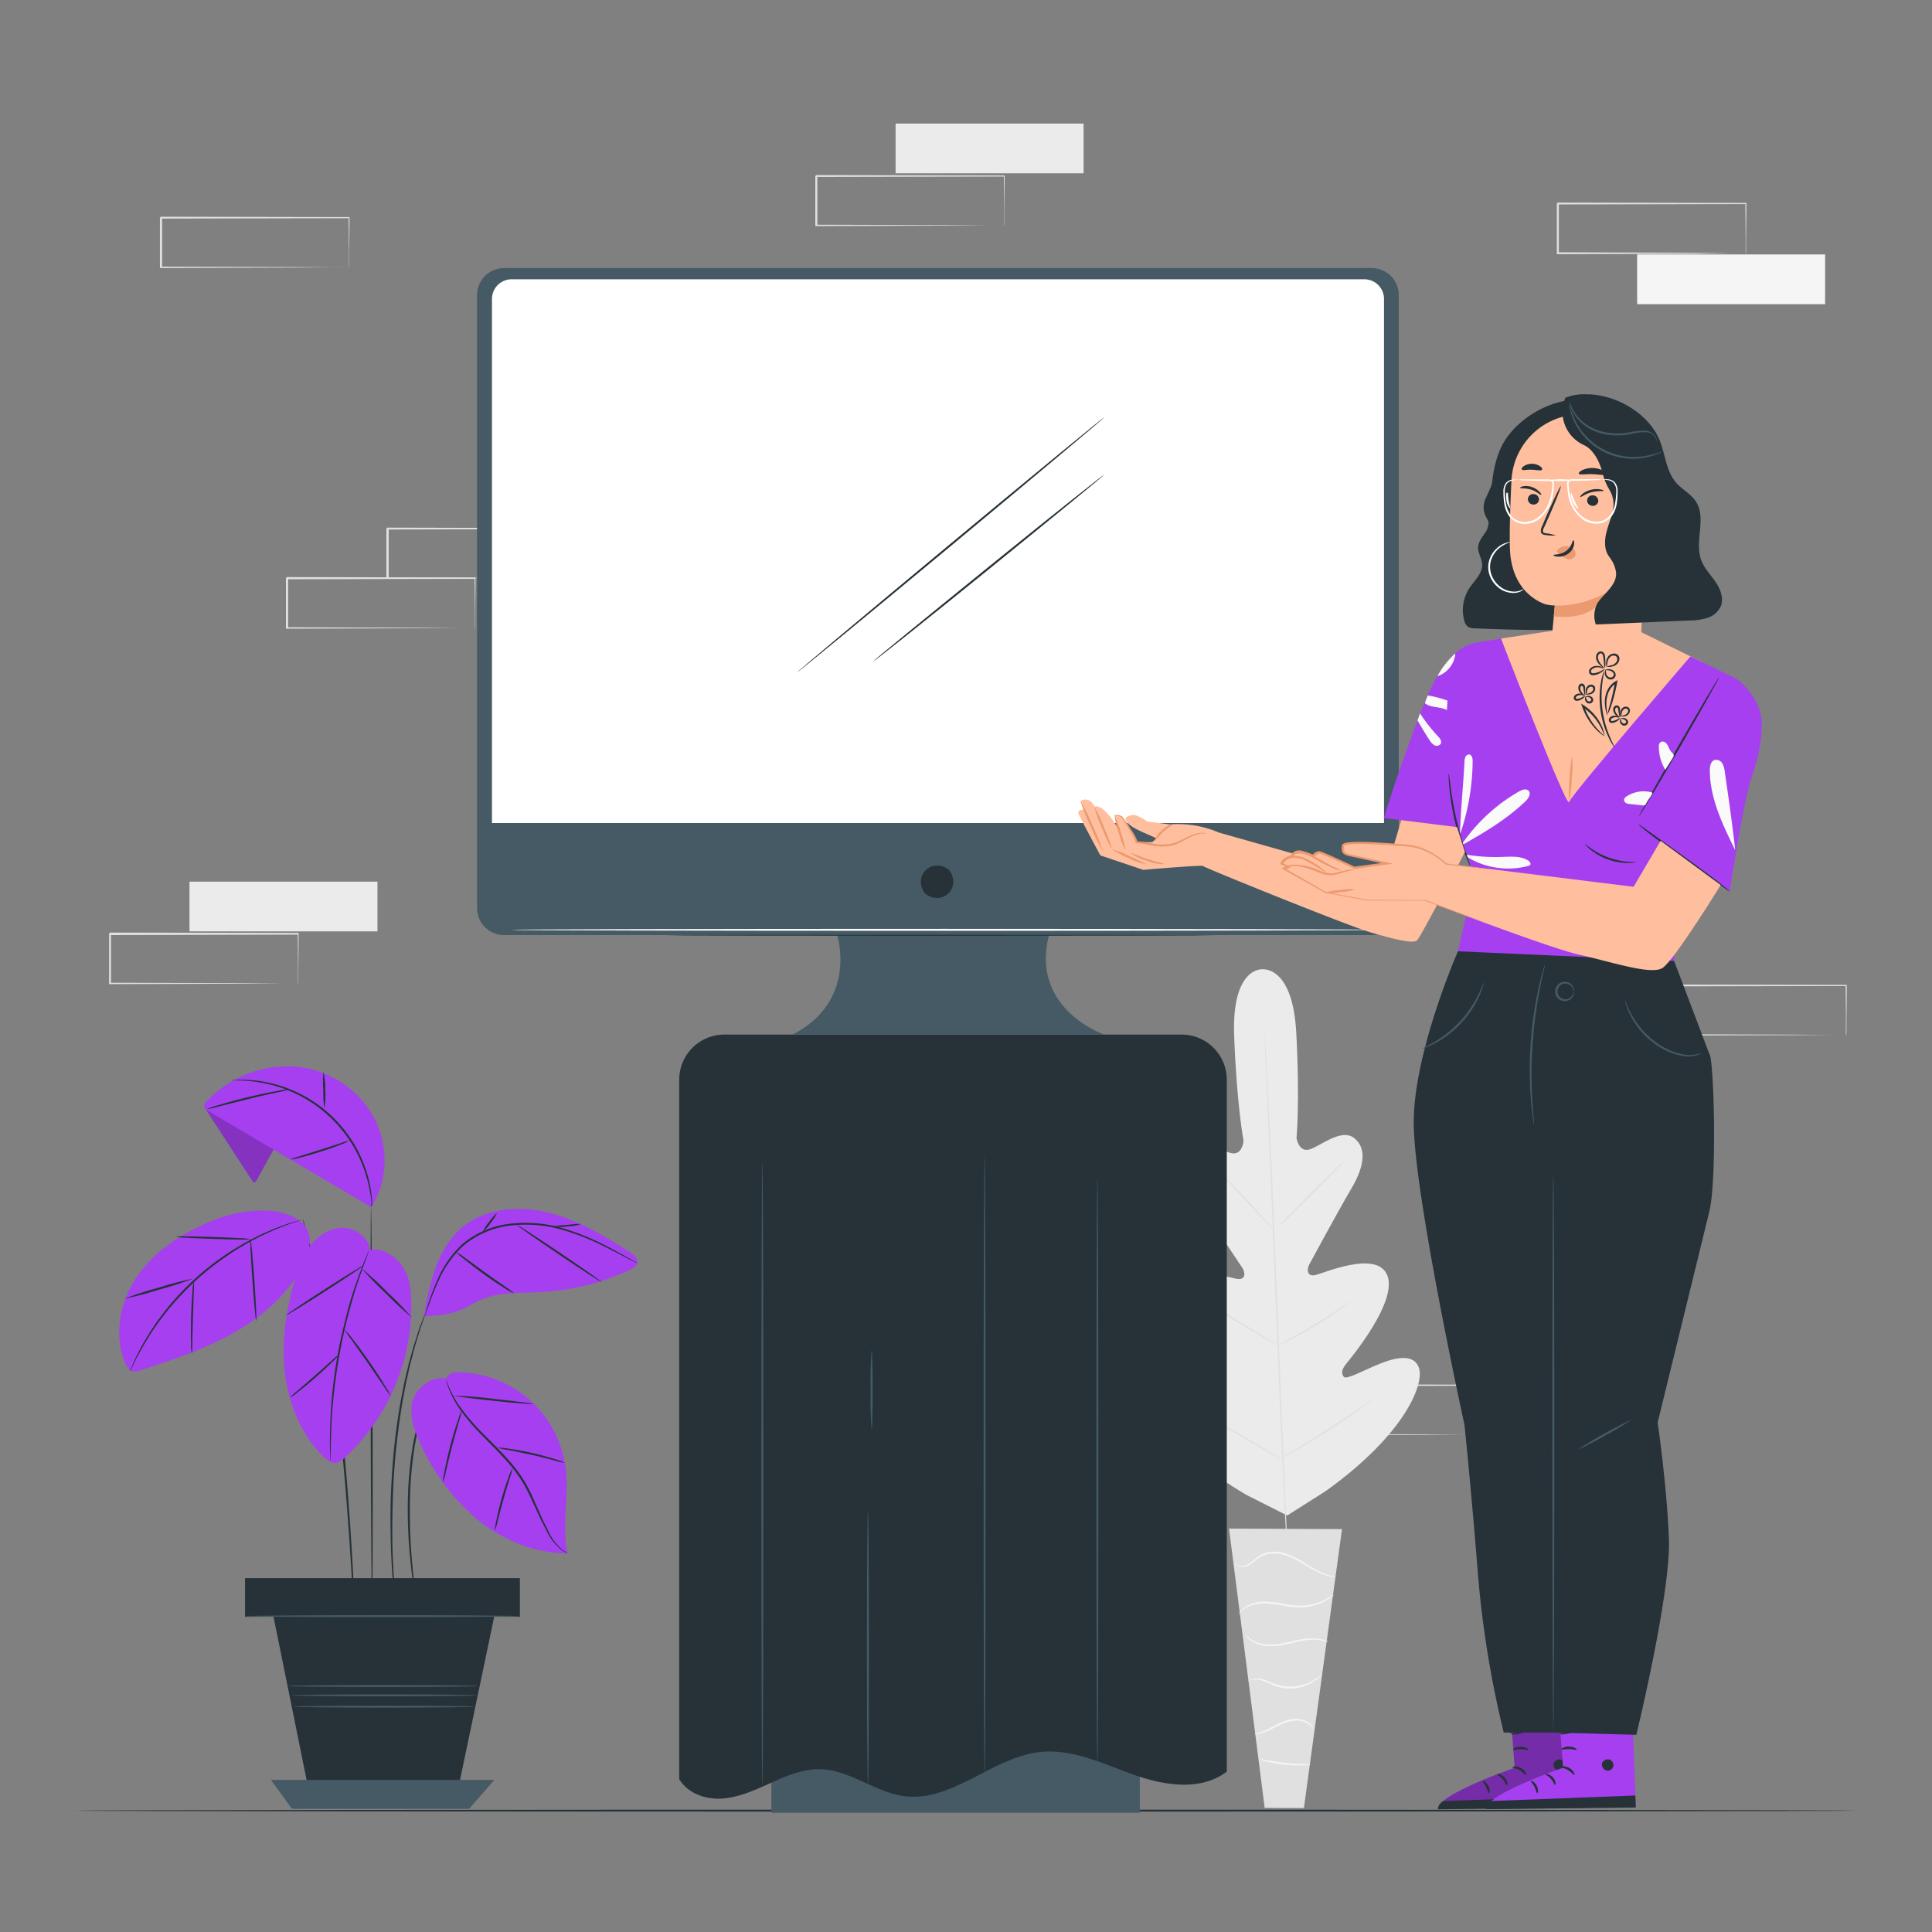 <svg xmlns="http://www.w3.org/2000/svg" viewBox="0 0 500 500"><rect x="0" y="0" width="500" height="500" fill="#808080" stroke="none"/><g id="freepik--background-complete--inject-68"><rect x="49.04" y="228.17" width="48.65" height="12.87" style="fill:#ebebeb"></rect><path d="M77.12,254.6s0-.09,0-.24l0-.66c0-.6,0-1.45,0-2.53,0-2.22,0-5.42-.08-9.44l.15.15L28.47,242l.25-.24h0V245c0,1.09,0,2.17,0,3.25v6.33l-.24-.25,34.67.11,10.23.07,2.77,0h.72l.26,0H76.9l-.7,0-2.71,0-10.18.07-34.84.11h-.24v-.24c0-2.07,0-4.19,0-6.33v-6.52h0l.25-.25,48.65.09h.15v.15c0,4.06-.06,7.29-.08,9.53,0,1.07,0,1.9,0,2.5,0,.26,0,.47,0,.63A.85.85,0,0,1,77.12,254.6Z" style="fill:#e0e0e0"></path><rect x="231.78" y="31.98" width="48.65" height="12.87" style="fill:#ebebeb"></rect><path d="M259.86,58.41a2.07,2.07,0,0,1,0-.23l0-.66c0-.61,0-1.45,0-2.53,0-2.23,0-5.42-.08-9.45l.15.15-48.65.1.25-.25h0v6.52q0,3.22,0,6.33l-.24-.24,34.67.11,10.23.07,2.77,0,.73,0h.25s-.07,0-.22,0h-.7l-2.71,0-10.18.06-34.84.12H211v-.25c0-2.07,0-4.18,0-6.33V45.56h0l.25-.25,48.65.1H260v.15c0,4.07-.06,7.29-.08,9.54,0,1.06,0,1.9,0,2.49,0,.26,0,.47,0,.64S259.87,58.42,259.86,58.41Z" style="fill:#e0e0e0"></path><rect x="423.69" y="65.85" width="48.65" height="12.87" style="fill:#f5f5f5"></rect><path d="M451.77,65.53a1,1,0,0,1,0-.23v-.66c0-.61,0-1.45,0-2.53,0-2.22-.05-5.42-.08-9.45l.15.15-48.65.1c.11-.11-.25.25.24-.25h0V65.53l-.24-.24,34.67.11,10.23.07,2.77,0,.72,0h.26a.94.94,0,0,1-.23,0l-.69,0-2.72,0L438,65.67l-34.84.11h-.25V52.67h0c.49-.49.14-.13.25-.24l48.65.09h.15v.15c0,4.07-.06,7.29-.08,9.54,0,1.07,0,1.9,0,2.5,0,.26,0,.46,0,.63A1.23,1.23,0,0,1,451.77,65.53Z" style="fill:#e0e0e0"></path><path d="M90.29,69.19a1,1,0,0,1,0-.23l0-.66c0-.61,0-1.45,0-2.53,0-2.22,0-5.42-.09-9.45l.16.15-48.65.1c.11-.11-.25.25.24-.25h0V69.19L41.63,69l34.67.11,10.24.07,2.77,0,.72,0h.26a1,1,0,0,1-.23,0l-.69,0-2.72,0-10.18.07-34.84.11h-.24V62.86c0-1.07,0-2.15,0-3.24V56.33h0c.5-.49.14-.13.26-.24l48.65.09h.15v.15c0,4.07-.07,7.29-.09,9.54,0,1.07,0,1.9,0,2.5,0,.26,0,.46,0,.63A1.23,1.23,0,0,1,90.29,69.19Z" style="fill:#e0e0e0"></path><path d="M477.72,267.9a1.35,1.35,0,0,1,0-.24V267c0-.6,0-1.45,0-2.53,0-2.22,0-5.42-.08-9.44l.15.15-48.65.09.24-.24h0V267.9l-.24-.25,34.67.11,10.23.07,2.77,0,.72,0,.26,0h-.23l-.69,0-2.71,0-10.18.07-34.84.11h-.25V255.05h0l.25-.25,48.65.09h.15V255c0,4.06-.06,7.29-.08,9.53,0,1.07,0,1.9,0,2.5,0,.26,0,.47,0,.63A1.66,1.66,0,0,1,477.72,267.9Z" style="fill:#e0e0e0"></path><path d="M382.57,371.35a1,1,0,0,1,0-.23v-.66c0-.61,0-1.45,0-2.54,0-2.22-.05-5.41-.08-9.44l.15.15-48.65.1c.11-.11-.25.25.24-.25h0v12.85l-.24-.24,34.67.11,10.23.07,2.77,0,.72,0h.26l-.23,0h-.69l-2.71,0-10.18.07-34.84.11h-.25V358.5h0l.25-.25,48.65.1h.15v.15c0,4.07-.06,7.29-.08,9.53,0,1.07,0,1.91,0,2.5,0,.26,0,.47,0,.64A1.23,1.23,0,0,1,382.57,371.35Z" style="fill:#e0e0e0"></path><path d="M122.9,162.53a2.07,2.07,0,0,1,0-.23l0-.66c0-.61,0-1.45,0-2.53,0-2.23,0-5.42-.08-9.45l.15.15-48.65.1.25-.25h0V153c0,1.09,0,2.18,0,3.25v6.33l-.24-.24,34.67.11,10.23.07,2.77,0,.72,0h.26s-.07,0-.22,0H122l-2.71,0-10.18.06-34.84.12H74v-.25q0-3.1,0-6.33v-6.52h0l.25-.25,48.65.1h.15v.15c0,4.07-.06,7.29-.08,9.54,0,1.06,0,1.9,0,2.49v.64C122.91,162.47,122.91,162.54,122.9,162.53Z" style="fill:#e0e0e0"></path><path d="M129.5,149.66a1.22,1.22,0,0,1,0-.24c0-.19,0-.41,0-.69,0-.63,0-1.49,0-2.58,0-2.25-.06-5.44-.1-9.36l.18.18-29.23.07c-.23.22.3-.3.24-.25h0v6.62c0,2.15,0,4.24,0,6.24l-.23-.23,20.91.11,6.09.06,1.64,0,.59,0a3.28,3.28,0,0,1-.53,0l-1.6,0-6,.07-21.07.11H100v-.24c0-2,0-4.09,0-6.24V136.8h0l.25-.25,29.23.07h.18v.18c0,4-.08,7.19-.1,9.47,0,1.07,0,1.92,0,2.54S129.51,149.67,129.5,149.66Z" style="fill:#e0e0e0"></path><path d="M326.67,250.85s-7.92-.61-7.27,17.16,2.42,27.23,2.42,27.23-.25,3.94-3.3,3.16-8.76-4.65-11.61-1.8-1.93,7.52,1.95,12.91,11.93,17.5,12.65,18.6,1,3.09-1.17,2.89-16.74-5.22-18.7,1.84,11.3,20.29,12.72,21.76,1.49,2.4.91,3.29-5.32-1.26-9.53-2.52-9.29-2-10.09,2.19,5,16.4,26.94,29.33l10.54,5.32,10-6.34c20.65-14.86,25.32-27.57,24.15-31.65s-6.18-2.9-10.25-1.26-8.59,4.2-9.25,3.37-.68-1.76.6-3.36,13.28-16,10.68-22.83-16.65-.53-18.78-.13-2.05-1.63-1.44-2.77,7.54-13.95,10.91-19.67,4-10.36.76-13-8.44,1.78-11.4,2.84-3.57-2.84-3.57-2.84.9-9.59-.07-27.34-9-16.36-9-16.36" style="fill:#ebebeb"></path><path d="M327.22,266.76s0,.12,0,.37.05.62.08,1.09c.07,1,.15,2.39.27,4.2.23,3.64.51,8.92.84,15.44.67,13,1.44,31.06,2.22,51s1.5,37.94,2.09,51c.3,6.51.55,11.78.72,15.45.08,1.8.14,3.22.19,4.19,0,.47,0,.83,0,1.1v.37s0-.12,0-.37-.05-.63-.08-1.09c-.06-1-.15-2.39-.27-4.2-.22-3.64-.51-8.92-.84-15.44-.67-13-1.44-31.06-2.22-51s-1.5-37.93-2.09-51c-.3-6.51-.55-11.78-.72-15.45-.08-1.81-.14-3.22-.19-4.2,0-.46,0-.83,0-1.09Z" style="fill:#e0e0e0"></path><path d="M314.7,302.32a3.59,3.59,0,0,1,.65.55c.41.37,1,.93,1.67,1.62,1.39,1.39,3.26,3.36,5.27,5.57l5.15,5.67,1.56,1.72a3.11,3.11,0,0,1,.55.65,3.4,3.4,0,0,1-.66-.54c-.4-.37-1-.93-1.66-1.63-1.37-1.4-3.22-3.39-5.23-5.6s-3.79-4.13-5.19-5.64L315.24,303A3.08,3.08,0,0,1,314.7,302.32Z" style="fill:#e0e0e0"></path><path d="M330.6,317.76c-.08-.08,3.81-4.11,8.67-9s8.89-8.8,9-8.72-3.81,4.11-8.68,9S330.68,317.84,330.6,317.76Z" style="fill:#e0e0e0"></path><path d="M330.42,348.39a3.49,3.49,0,0,1,.74-.47l2.07-1.15c1.75-1,4.16-2.32,6.77-3.91s4.92-3.09,6.59-4.2l2-1.3a3.18,3.18,0,0,1,.75-.44,3.82,3.82,0,0,1-.66.57c-.44.34-1.09.83-1.91,1.41-1.63,1.17-3.92,2.72-6.54,4.31s-5.06,2.9-6.84,3.81c-.9.46-1.63.81-2.14,1A3.77,3.77,0,0,1,330.42,348.39Z" style="fill:#e0e0e0"></path><path d="M313,337.59a3.19,3.19,0,0,1,.73.35c.46.24,1.11.61,1.91,1.07,1.61.92,3.81,2.22,6.23,3.67s4.6,2.79,6.17,3.78c.78.49,1.41.89,1.84,1.18a3.82,3.82,0,0,1,.65.48,3,3,0,0,1-.73-.34c-.46-.25-1.11-.62-1.91-1.08-1.61-.92-3.81-2.22-6.23-3.67s-4.6-2.79-6.17-3.77c-.78-.5-1.41-.9-1.84-1.19A3.82,3.82,0,0,1,313,337.59Z" style="fill:#e0e0e0"></path><path d="M309.37,364.61a4.88,4.88,0,0,1,.92.45l2.46,1.37c2.06,1.17,4.9,2.81,8,4.65s5.93,3.51,8,4.74l2.38,1.48a5.32,5.32,0,0,1,.85.59,5.1,5.1,0,0,1-.93-.45l-2.45-1.37c-2.06-1.17-4.9-2.81-8-4.65s-5.93-3.51-8-4.74l-2.39-1.48A5.46,5.46,0,0,1,309.37,364.61Z" style="fill:#e0e0e0"></path><path d="M331.51,377.42a6.93,6.93,0,0,1,.92-.61l2.58-1.55c2.17-1.31,5.17-3.14,8.42-5.24s6.16-4.07,8.25-5.51l2.48-1.71a4.85,4.85,0,0,1,.93-.58,5.75,5.75,0,0,1-.84.71c-.56.44-1.38,1.06-2.41,1.81-2,1.51-4.93,3.52-8.19,5.62s-6.28,3.89-8.5,5.14c-1.11.63-2,1.12-2.64,1.45A5,5,0,0,1,331.51,377.42Z" style="fill:#e0e0e0"></path><polygon points="347.31 395.73 318.07 395.6 327.3 467.88 337.45 467.93 347.31 395.73" style="fill:#e0e0e0"></polygon><path d="M319.55,404.49s0,.1.16.26a1.82,1.82,0,0,0,.7.5,3.52,3.52,0,0,0,3.09-.36c1.18-.65,2.22-1.92,3.8-2.48a8.3,8.3,0,0,1,5.38.13,22.81,22.81,0,0,1,5,2.45,33.7,33.7,0,0,0,4.06,2.2,10.73,10.73,0,0,0,3,.88,4.84,4.84,0,0,0,.84.06c.2,0,.3,0,.3,0a15.06,15.06,0,0,1-4-1.23,37.38,37.38,0,0,1-4-2.27,22.09,22.09,0,0,0-5.08-2.52,8.57,8.57,0,0,0-5.67-.09,7.66,7.66,0,0,0-2.14,1.31,18.11,18.11,0,0,1-1.68,1.29,3.42,3.42,0,0,1-2.85.48A3,3,0,0,1,319.55,404.49Z" style="fill:#f5f5f5"></path><path d="M320.56,417.8s.23-.3.69-.77a6.46,6.46,0,0,1,2.34-1.47,10.46,10.46,0,0,1,4.07-.6,41.42,41.42,0,0,1,5.09.72,17.85,17.85,0,0,0,5.21.24,14.35,14.35,0,0,0,4.1-1.16,12.75,12.75,0,0,0,2.47-1.45,4,4,0,0,0,.79-.7,26.05,26.05,0,0,1-3.39,1.84,15,15,0,0,1-4,1,17.79,17.79,0,0,1-5.08-.27,38.72,38.72,0,0,0-5.15-.69,10.45,10.45,0,0,0-4.21.72,6.09,6.09,0,0,0-2.35,1.66,3.88,3.88,0,0,0-.45.65C320.58,417.7,320.55,417.79,320.56,417.8Z" style="fill:#f5f5f5"></path><path d="M343.87,425a2.32,2.32,0,0,0-.8-.43,9.08,9.08,0,0,0-2.42-.53,15.91,15.91,0,0,0-3.67.2c-1.36.21-2.83.58-4.36.9a18,18,0,0,1-4.36.47,9.45,9.45,0,0,1-3.45-.76,8,8,0,0,1-2.62-2,2.55,2.55,0,0,0,.5.76,6.15,6.15,0,0,0,2,1.5,9.18,9.18,0,0,0,3.58.9,17.6,17.6,0,0,0,4.47-.44c1.56-.33,3-.71,4.34-.94a16.94,16.94,0,0,1,3.58-.29A13,13,0,0,1,343.87,425Z" style="fill:#f5f5f5"></path><path d="M323.07,435a4.79,4.79,0,0,1,2.84-.27,13.35,13.35,0,0,1,3,1.12,11.37,11.37,0,0,0,3.85,1.08,11.56,11.56,0,0,0,7-1.59,9.62,9.62,0,0,0,1.75-1.33,2.82,2.82,0,0,0,.52-.62,26.32,26.32,0,0,1-2.43,1.66,12,12,0,0,1-6.79,1.4c-2.77-.17-4.89-1.83-6.81-2a4.21,4.21,0,0,0-2.2.18C323.26,434.72,323.05,434.93,323.07,435Z" style="fill:#f5f5f5"></path><path d="M324.63,448.83a5.7,5.7,0,0,0,2.44-.48c1.48-.48,3.3-1.6,5.43-2.44a8.84,8.84,0,0,1,3.11-.63,5.72,5.72,0,0,1,2.49.58,5.45,5.45,0,0,1,1.8,1.56,1.29,1.29,0,0,0-.27-.61,4,4,0,0,0-1.37-1.25,5.7,5.7,0,0,0-2.64-.72,8.56,8.56,0,0,0-3.29.63c-2.2.86-4,2-5.38,2.57S324.62,448.75,324.63,448.83Z" style="fill:#f5f5f5"></path><path d="M326,455.28a6.49,6.49,0,0,0,1.85.61,32.86,32.86,0,0,0,4.62.8,33.31,33.31,0,0,0,4.69.16,7,7,0,0,0,1.94-.22c0-.15-3,0-6.58-.41S326.07,455.14,326,455.28Z" style="fill:#f5f5f5"></path></g><g id="freepik--Plant--inject-68"><rect x="63.54" y="408.57" width="70.88" height="9.74" style="fill:#263238"></rect><path d="M134.54,418.43H63.42v-10h71.12Zm-70.88-.24h70.63v-9.5H63.66Z" style="fill:#263238"></path><polygon points="70.11 415.07 80.31 465.4 118.06 465.4 127.92 418.31 70.11 415.07" style="fill:#263238"></polygon><polygon points="70.11 460.64 75.55 468.12 121.43 468.12 127.92 460.64 70.11 460.64" style="fill:#455a64"></polygon><path d="M96.31,416.54c-.13,0-.31-23.32-.39-52.08s0-52.07.1-52.07.32,23.31.4,52.07S96.45,416.54,96.31,416.54Z" style="fill:#263238"></path><path d="M112.1,358.19a2.19,2.19,0,0,1-.19.54c-.16.4-.37.9-.63,1.51-.14.33-.3.69-.46,1.09s-.31.85-.47,1.32-.36,1-.55,1.52-.34,1.12-.53,1.73a72.36,72.36,0,0,0-2,8.68,105.81,105.81,0,0,0-1.09,10.85,145.06,145.06,0,0,0,.56,19.82c.22,2.53.45,4.58.62,6,.07.66.13,1.2.18,1.63a2.05,2.05,0,0,1,0,.57,2.42,2.42,0,0,1-.13-.56l-.27-1.62c-.23-1.4-.52-3.44-.79-6a130,130,0,0,1-.71-19.89,101.21,101.21,0,0,1,1.14-10.9,67.79,67.79,0,0,1,2.1-8.71c.2-.6.36-1.19.57-1.73l.58-1.51c.18-.47.36-.91.51-1.32s.36-.75.51-1.07l.72-1.47A2.62,2.62,0,0,1,112.1,358.19Z" style="fill:#263238"></path><path d="M110.29,339.33a4.25,4.25,0,0,1-.22.77c-.19.54-.43,1.26-.74,2.17q-.26.71-.54,1.56c-.18.58-.37,1.21-.57,1.88-.42,1.35-.9,2.88-1.33,4.61-.22.86-.46,1.76-.71,2.69s-.43,1.93-.66,2.95c-.5,2-.85,4.24-1.31,6.54-.78,4.63-1.47,9.75-1.95,15.15s-.64,10.57-.71,15.27,0,8.93.24,12.48c.06,1.77.18,3.38.27,4.79s.17,2.62.26,3.61.13,1.72.17,2.28a4,4,0,0,1,0,.8,4.37,4.37,0,0,1-.13-.78q-.09-.86-.27-2.28c-.12-1-.23-2.2-.34-3.61s-.26-3-.34-4.79c-.24-3.56-.34-7.8-.35-12.51s.22-9.88.67-15.3,1.18-10.55,2-15.19c.47-2.31.84-4.52,1.36-6.55l.69-2.95.75-2.7c.45-1.72,1-3.25,1.4-4.59.21-.67.42-1.3.61-1.88s.4-1.08.58-1.55c.35-.89.62-1.61.83-2.14A4,4,0,0,1,110.29,339.33Z" style="fill:#263238"></path><path d="M91.83,420.66a1.14,1.14,0,0,1,0-.27c0-.21,0-.47-.07-.8,0-.75-.12-1.78-.2-3.09-.17-2.72-.42-6.59-.71-11.36-.62-9.59-1.51-22.83-3.12-37.4-.83-7.28-1.78-14.2-2.78-20.47-.53-3.13-1-6.11-1.55-8.88s-1-5.35-1.53-7.7-1-4.47-1.4-6.33-.81-3.46-1.14-4.76-.56-2.28-.74-3c-.07-.33-.13-.58-.18-.79a1.41,1.41,0,0,1,0-.27.91.91,0,0,1,.09.26c.06.2.14.45.23.77.2.72.48,1.71.83,3s.79,2.88,1.22,4.74,1,4,1.48,6.32,1.08,4.92,1.59,7.7,1.06,5.75,1.6,8.88c1,6.28,2,13.2,2.82,20.5,1.61,14.58,2.45,27.84,3,37.43.26,4.8.44,8.68.55,11.37.05,1.31.09,2.35.12,3.09,0,.33,0,.6,0,.81A1.1,1.1,0,0,1,91.83,420.66Z" style="fill:#263238"></path><path d="M95.74,323.59c-.31-3.3-3.65-5.79-7-5.83s-6.41,2-8.44,4.59a26.55,26.55,0,0,0-4.06,9c-2.23,7.79-3.45,16-2.5,24s4.22,16,10,21.64c.94.92,2.15,1.85,3.44,1.57A4.15,4.15,0,0,0,89,377.45a53.68,53.68,0,0,0,17.43-40.84c-.09-3.06-.49-6.24-2.18-8.79s-5.64-5.25-8.52-4.23" style="fill:#A63FF0"></path><path d="M71,297.14q-2.33,4.23-4.67,8.46c-.11.2-.25.42-.48.44s-.42-.22-.56-.42l-12.35-19,2.84-1.61Z" style="fill:#A63FF0"></path><g style="opacity:0.2"><path d="M71,297.14q-2.33,4.23-4.67,8.46c-.11.2-.25.42-.48.44s-.42-.22-.56-.42l-12.35-19,2.84-1.61Z"></path></g><path d="M96,312.38,53.88,287.52a1.92,1.92,0,0,1-1-1c-.17-.62.3-1.22.75-1.68A29,29,0,0,1,76.13,276a25.71,25.71,0,0,1,20.35,12.66c4.07,7.27,4.21,16.88-.46,23.77" style="fill:#A63FF0"></path><path d="M60,279.58a2.11,2.11,0,0,1,.55-.07c.36,0,.9-.08,1.59-.07a30.92,30.92,0,0,1,5.85.46,34.15,34.15,0,0,1,27.27,24.68,32.3,32.3,0,0,1,1,5.77c.07.69,0,.87.06,1.23a2.18,2.18,0,0,1-.32.92,7.39,7.39,0,0,0,.06-2.13,36.35,36.35,0,0,0-1.19-5.69,34.43,34.43,0,0,0-27-24.43,36,36,0,0,0-5.78-.62C60.72,279.6,60,279.63,60,279.58Z" style="fill:#263238"></path><path d="M90.32,295.22a10,10,0,0,1-2.13,1c-1.34.53-3.22,1.21-5.32,1.87s-4,1.2-5.42,1.54a10.1,10.1,0,0,1-2.3.44,11.48,11.48,0,0,1,2.2-.78l5.37-1.68,5.35-1.73A12,12,0,0,1,90.32,295.22Z" style="fill:#263238"></path><path d="M83.68,277.4a17.43,17.43,0,0,1,.5,4.7,17.61,17.61,0,0,1-.26,4.72,29.17,29.17,0,0,1-.24-4.71A29.32,29.32,0,0,1,83.68,277.4Z" style="fill:#263238"></path><path d="M53.51,287.05A18.62,18.62,0,0,1,56.58,286c1.91-.59,4.58-1.34,7.55-2.05s5.69-1.27,7.66-1.61a18.38,18.38,0,0,1,3.21-.44,22.56,22.56,0,0,1-3.14.79c-2,.43-4.65,1-7.61,1.75s-5.64,1.4-7.58,1.9A21.13,21.13,0,0,1,53.51,287.05Z" style="fill:#263238"></path><path d="M78.25,316.43c-3.63-2.75-7.46-3.29-12-3.11a36.58,36.58,0,0,0-13.14,3.39c-7.1,3.11-13.78,7.7-18,14.19S29.36,346,32.54,353.06A3.15,3.15,0,0,0,34,354.81a3.43,3.43,0,0,0,2.37-.18c8.09-2.64,16.22-5.3,23.66-9.43s14.19-9.87,18.18-17.38a15.08,15.08,0,0,0,1.91-5.76,7.16,7.16,0,0,0-1.85-5.63" style="fill:#A63FF0"></path><path d="M78.32,315.57a3,3,0,0,1-.58.24l-1.7.58-1.22.41c-.45.16-.92.36-1.44.56-1,.41-2.2.83-3.45,1.43l-2,.91c-.68.31-1.37.7-2.1,1.07-1.46.72-2.94,1.64-4.52,2.57a78.26,78.26,0,0,0-9.57,7.1A79.18,79.18,0,0,0,43.49,339c-1.12,1.45-2.23,2.8-3.13,4.16-.46.67-.93,1.3-1.33,1.95L37.88,347c-.76,1.16-1.32,2.28-1.86,3.24-.26.49-.52.93-.74,1.35s-.39.81-.56,1.17c-.32.66-.59,1.19-.79,1.6a2.63,2.63,0,0,1-.31.55,2.78,2.78,0,0,1,.21-.59c.19-.42.42-1,.71-1.64.16-.37.34-.76.53-1.19s.45-.88.7-1.38c.52-1,1.06-2.12,1.8-3.3l1.13-1.87c.4-.66.87-1.29,1.32-2,.89-1.38,2-2.75,3.11-4.21A69.27,69.27,0,0,1,61.07,323c1.6-.93,3.1-1.84,4.58-2.55.74-.36,1.43-.75,2.13-1.06l2-.87c1.27-.59,2.47-1,3.51-1.37.52-.19,1-.38,1.45-.53l1.24-.36,1.73-.5A4.57,4.57,0,0,1,78.32,315.57Z" style="fill:#263238"></path><path d="M50,330.91a87.08,87.08,0,0,1-8.81,2.84,83.81,83.81,0,0,1-9,2.35,87.84,87.84,0,0,1,8.82-2.84A84,84,0,0,1,50,330.91Z" style="fill:#263238"></path><path d="M49.64,350.36a13.6,13.6,0,0,1-.19-2.75c-.05-1.7-.06-4,0-6.63s.21-4.94.35-6.63a13.42,13.42,0,0,1,.35-2.73,15.72,15.72,0,0,1,0,2.75c-.06,1.86-.13,4.12-.21,6.62s-.12,4.76-.16,6.62A16,16,0,0,1,49.64,350.36Z" style="fill:#263238"></path><path d="M66.31,341.87c-.14,0-.59-4.76-1-10.65s-.63-10.68-.49-10.69.58,4.76,1,10.65S66.45,341.86,66.31,341.87Z" style="fill:#263238"></path><path d="M45.56,320.06a16.43,16.43,0,0,1,2.83-.08c1.74,0,4.15.06,6.8.15s5.06.2,6.8.3a15.21,15.21,0,0,1,2.81.27,15.37,15.37,0,0,1-2.82.09c-1.74,0-4.15-.07-6.8-.16s-5.07-.19-6.81-.29A15.81,15.81,0,0,1,45.56,320.06Z" style="fill:#263238"></path><path d="M85.56,378.11a4.45,4.45,0,0,1-.06-.57c0-.42,0-1-.07-1.62-.06-1.41-.08-3.45,0-6s.21-5.51.52-8.83.8-7,1.48-10.75S89,343,89.81,339.78s1.78-6.09,2.63-8.47S94,327,94.56,325.72c.27-.61.48-1.11.65-1.5a2.53,2.53,0,0,1,.25-.51,2.15,2.15,0,0,1-.16.55c-.14.4-.33.9-.55,1.53-.5,1.31-1.18,3.24-2,5.63s-1.66,5.26-2.52,8.48-1.66,6.78-2.35,10.56-1.17,7.4-1.52,10.7-.54,6.29-.63,8.81-.14,4.54-.13,5.95c0,.66,0,1.2,0,1.62A2,2,0,0,1,85.56,378.11Z" style="fill:#263238"></path><path d="M87.79,350.52a11.11,11.11,0,0,1-1.68,1.84c-1.09,1.09-2.64,2.55-4.41,4.1s-3.41,2.89-4.63,3.83a10.89,10.89,0,0,1-2,1.42,13.08,13.08,0,0,1,1.82-1.7l4.53-3.93,4.49-4A12.51,12.51,0,0,1,87.79,350.52Z" style="fill:#263238"></path><path d="M101.13,361.26a18.43,18.43,0,0,1-1.79-2.48c-1.16-1.68-2.59-3.77-4.17-6.08l-4.25-6a20.19,20.19,0,0,1-1.7-2.54,17.6,17.6,0,0,1,2,2.32c1.17,1.49,2.73,3.58,4.38,5.95s3.06,4.56,4,6.17A19,19,0,0,1,101.13,361.26Z" style="fill:#263238"></path><path d="M94.14,327.47c.07.12-4.36,3.1-9.9,6.66s-10.09,6.36-10.17,6.24,4.36-3.1,9.9-6.66S94.06,327.35,94.14,327.47Z" style="fill:#263238"></path><path d="M106.63,341a82.41,82.41,0,0,1-6.7-6.2,83.39,83.39,0,0,1-6.35-6.55,81.1,81.1,0,0,1,6.7,6.19A80.3,80.3,0,0,1,106.63,341Z" style="fill:#263238"></path><path d="M109.77,340.69l3.81-.32a18.74,18.74,0,0,0,7.68-2.35,30,30,0,0,1,3.58-1.8c4.7-1.89,9.95-1.55,15-1.8a62.24,62.24,0,0,0,23.87-6.11,2.34,2.34,0,0,0,1.05-.94c.78-1.43-.67-2.69-1.92-3.46-6.41-4-12.93-8-20.2-9.91s-15.52-1.63-21.72,2.64c-7.27,5-9.93,15.3-11.16,24.05" style="fill:#A63FF0"></path><path d="M164.85,326.9a3.31,3.31,0,0,1-.64-.3l-1.81-.94c-1.56-.83-3.81-2-6.66-3.4a61.9,61.9,0,0,0-10.3-4,34,34,0,0,0-13.36-1.08,23,23,0,0,0-12.18,5.23,27.19,27.19,0,0,0-6.34,8.91,73.64,73.64,0,0,0-2.76,6.93l-.68,1.92a3.65,3.65,0,0,1-.26.66,3.34,3.34,0,0,1,.17-.69c.15-.49.34-1.14.58-2a64,64,0,0,1,2.63-7,26.8,26.8,0,0,1,6.35-9.11A23.12,23.12,0,0,1,132,316.7a34,34,0,0,1,13.55,1.14,59.85,59.85,0,0,1,10.34,4.09c2.84,1.42,5.06,2.68,6.6,3.55l1.76,1A3.46,3.46,0,0,1,164.85,326.9Z" style="fill:#263238"></path><path d="M155.72,331.81c-.08.11-5.06-3.11-11.11-7.19s-10.91-7.49-10.83-7.61,5.05,3.11,11.11,7.19S155.79,331.69,155.72,331.81Z" style="fill:#263238"></path><path d="M150.41,316.75a11.85,11.85,0,0,1-3.62.65,12.5,12.5,0,0,1-3.69,0,23.62,23.62,0,0,1,3.65-.38A24.16,24.16,0,0,1,150.41,316.75Z" style="fill:#263238"></path><path d="M128.63,313.92a9.74,9.74,0,0,1-1.63,2.54,10.63,10.63,0,0,1-2.06,2.35,9.87,9.87,0,0,1,1.63-2.55A10.71,10.71,0,0,1,128.63,313.92Z" style="fill:#263238"></path><path d="M133.09,334.74a14.46,14.46,0,0,1-2.39-1.3c-1.44-.87-3.38-2.15-5.46-3.66s-3.9-2.93-5.22-4A16,16,0,0,1,118,324a13.89,13.89,0,0,1,2.28,1.48l5.3,3.85c2.07,1.51,4,2.82,5.35,3.77A16.86,16.86,0,0,1,133.09,334.74Z" style="fill:#263238"></path><path d="M115.37,356.84c-3.62-.95-8,2.57-8.7,6.25s.63,7.44,2.25,10.83a55.26,55.26,0,0,0,15,19.63c6.5,5.17,14.63,8.48,22.94,8.44-1.53-7.12.41-14.57-.45-21.8a28.35,28.35,0,0,0-25.12-24.87c-2.31-.25-5-.61-5.92,1.52" style="fill:#A63FF0"></path><path d="M146.86,402a2.42,2.42,0,0,1-.52-.24,9.93,9.93,0,0,1-1.35-.91,14.21,14.21,0,0,1-3.59-4.79c-.57-1.12-1.22-2.34-1.85-3.69s-1.27-2.8-2-4.32a44.24,44.24,0,0,0-2.4-4.61,36.59,36.59,0,0,0-3.3-4.49c-2.49-2.92-5.15-5.44-7.46-7.85a51.15,51.15,0,0,1-5.69-6.83A25.22,25.22,0,0,1,116,359a15.74,15.74,0,0,1-.48-1.56,3.47,3.47,0,0,1-.12-.56s.26.75.79,2.05a27.15,27.15,0,0,0,2.89,5.17,53.37,53.37,0,0,0,5.72,6.7c2.32,2.39,5,4.91,7.51,7.85a35.86,35.86,0,0,1,3.34,4.56,40,40,0,0,1,2.4,4.68l1.91,4.33c.61,1.34,1.24,2.58,1.79,3.7a14.63,14.63,0,0,0,3.39,4.81C146.17,401.6,146.89,401.94,146.86,402Z" style="fill:#263238"></path><path d="M128.1,396.07a10.76,10.76,0,0,1,.33-2.44c.29-1.5.75-3.55,1.38-5.78s1.31-4.23,1.84-5.65a11.63,11.63,0,0,1,1-2.26,12.43,12.43,0,0,1-.65,2.37c-.45,1.45-1.06,3.45-1.69,5.68s-1.15,4.25-1.52,5.72A13.09,13.09,0,0,1,128.1,396.07Z" style="fill:#263238"></path><path d="M146.17,378.58a14.22,14.22,0,0,1-2.55-.58c-1.57-.41-3.72-1-6.13-1.51s-4.59-1-6.18-1.26a15,15,0,0,1-2.56-.57,12.87,12.87,0,0,1,2.62.21c1.61.22,3.82.58,6.23,1.13s4.57,1.16,6.12,1.65A12.7,12.7,0,0,1,146.17,378.58Z" style="fill:#263238"></path><path d="M114.64,383.67a14.09,14.09,0,0,1,.39-2.83c.32-1.73.83-4.11,1.51-6.71s1.4-4.93,2-6.6a15.27,15.27,0,0,1,1-2.66,16.24,16.24,0,0,1-.69,2.77c-.48,1.69-1.15,4-1.83,6.61s-1.23,4.95-1.64,6.66A18.39,18.39,0,0,1,114.64,383.67Z" style="fill:#263238"></path><path d="M137.85,363.35c0,.13-4.54-.23-10.11-.82s-10.08-1.18-10.07-1.32a98.57,98.57,0,0,1,10.12.82C133.36,362.62,137.86,363.21,137.85,363.35Z" style="fill:#263238"></path><path d="M134.53,418.27c0,.14-15.92.25-35.55.25s-35.56-.11-35.56-.25S79.34,418,99,418,134.53,418.13,134.53,418.27Z" style="fill:#455a64"></path><path d="M123.46,438.76c0,.13-10.73.25-24,.25s-24-.12-24-.25,10.73-.26,24-.26S123.46,438.62,123.46,438.76Z" style="fill:#455a64"></path><path d="M123,441.68c0,.14-10.54.26-23.54.26S76,441.82,76,441.68s10.54-.25,23.54-.25S123,441.55,123,441.68Z" style="fill:#455a64"></path><path d="M123.87,436.34c0,.14-11.09.25-24.77.25s-24.79-.11-24.79-.25,11.1-.25,24.79-.25S123.87,436.2,123.87,436.34Z" style="fill:#455a64"></path></g><g id="freepik--Floor--inject-68"><path d="M480.63,468.59c0,.14-103.26.26-230.62.26s-230.64-.12-230.64-.26,103.24-.26,230.64-.26S480.63,468.44,480.63,468.59Z" style="fill:#263238"></path></g><g id="freepik--Monitor--inject-68"><rect x="199.63" y="421.15" width="95.35" height="47.98" style="fill:#455a64"></rect><path d="M305.83,267.75H187.46a11.68,11.68,0,0,0-11.68,11.68v181c2.3,3.85,7.15,5.42,11.54,5s8.47-2.35,12.5-4.17,8.27-3.54,12.67-3.39c7.65.27,14.19,6.12,21.8,7,12.33,1.43,22.71-10.22,35.06-11.47,8.31-.84,16.25,3.12,24.14,5.92s17.31,4.27,24-.83V279.43A11.68,11.68,0,0,0,305.83,267.75Z" style="fill:#263238"></path><path d="M197.3,462.5c-.14,0-.26-36.26-.26-81s.12-81,.26-81,.26,36.25.26,81S197.45,462.5,197.3,462.5Z" style="fill:#455a64"></path><path d="M224.62,391.12c.14,0,.26,15.85.26,35.41s-.12,35.42-.26,35.42-.26-15.86-.26-35.42S224.47,391.12,224.62,391.12Z" style="fill:#455a64"></path><path d="M225.58,349.42c.14,0,.26,4.62.26,10.31s-.12,10.3-.26,10.3a100,100,0,0,1-.26-10.3A100.27,100.27,0,0,1,225.58,349.42Z" style="fill:#455a64"></path><path d="M254.81,458.71c-.15,0-.26-35.73-.26-79.8s.11-79.8.26-79.8.26,35.72.26,79.8S255,458.71,254.81,458.71Z" style="fill:#455a64"></path><path d="M284,456.32c-.14,0-.26-33.91-.26-75.73s.12-75.73.26-75.73.26,33.9.26,75.73S284.18,456.32,284,456.32Z" style="fill:#455a64"></path><path d="M355,69.38H130.46a7,7,0,0,0-7,7V235a7,7,0,0,0,7,7h86.19s5.49,17-11.51,25.73h80.59s-19.19-6.58-14.25-25.73H355a7,7,0,0,0,7-7V76.39A7,7,0,0,0,355,69.38Z" style="fill:#455a64"></path><path d="M245.75,225.34c3.05,4.37-1.73,9.15-6.1,6.1a1.9,1.9,0,0,1-.37-.38c-3.05-4.37,1.73-9.14,6.09-6.09A1.49,1.49,0,0,1,245.75,225.34Z" style="fill:#263238"></path><path d="M132.41,72.28H353.09a5.09,5.09,0,0,1,5.09,5.09V213a0,0,0,0,1,0,0H127.32a0,0,0,0,1,0,0V77.37A5.09,5.09,0,0,1,132.41,72.28Z" style="fill:#fff"></path><path d="M314.89,242.05c0,.07-32,.13-71.37.13s-71.38-.06-71.38-.13,32-.14,71.38-.14S314.89,242,314.89,242.05Z" style="fill:#263238"></path><path d="M285.82,122.8c.09.11-13.24,11-29.76,24.4s-30,24.12-30.1,24,13.24-11,29.77-24.4S285.73,122.69,285.82,122.8Z" style="fill:#263238"></path><path d="M285.92,107.88c.1.11-17.68,15-39.69,33.29s-39.94,33-40,32.9,17.67-15,39.7-33.3S285.83,107.77,285.92,107.88Z" style="fill:#263238"></path><path d="M356.64,240.64c0,.15-50.27.26-112.27.26s-112.29-.11-112.29-.26,50.27-.26,112.29-.26S356.64,240.5,356.64,240.64Z" style="fill:#fafafa"></path></g><g id="freepik--Character--inject-68"><path d="M405.43,103.67c-7,1.12-14.53,6.28-17.26,12.8s-2.44,14.92-2.32,22c2.16-.44,3.52.58,5.71.43a5.34,5.34,0,0,0,3.5-2.26,36.12,36.12,0,0,0,4.86-8.8q4.79-11,9.38-22" style="fill:#263238"></path><path d="M394.85,114.29c-11,7.1-8.19,20.25-10.32,23.34-.85,1.24-1.89,2.48-2,3.92s1,3,1.06,4.63c.05,2.2-1.93,4-3.21,5.87a10.33,10.33,0,0,0-1.38,8.7,2.45,2.45,0,0,0,1.09,1.57,3.41,3.41,0,0,0,1.47.28q15.62.72,31.27.31c2.38-.06,4.88-.17,6.89-1.27,2.74-1.51,3.86-4.44,4.79-7.14l2.92-8.56a32.91,32.91,0,0,0,1.56-5.63,58.13,58.13,0,0,0,.15-8,71.28,71.28,0,0,0,.12-7.45,10.84,10.84,0,0,0-2.93-6.87" style="fill:#263238"></path><path d="M426.64,125a17.51,17.51,0,0,0-17.88-17.76,18,18,0,0,0-17.6,17.17c-.4,8.18-.61,16.41-.27,19.35,1,8.88,6.7,11.79,9,12.61a11,11,0,0,0,2.44.33h0a.07.07,0,0,1,.06.07l-1,10.42c-.22,6.78,4.21,12.35,11.11,12.62s11.72-5.43,12.07-12.23Z" style="fill:#ffbe9d"></path><path d="M395.41,129.09a1.42,1.42,0,0,0,1.33,1.48,1.38,1.38,0,0,0,1.55-1.22,1.43,1.43,0,0,0-1.33-1.49A1.39,1.39,0,0,0,395.41,129.09Z" style="fill:#263238"></path><path d="M393.4,126.27c.12.2,1.36,0,2.83.44s2.37,1.44,2.58,1.36,0-.35-.38-.78a4.82,4.82,0,0,0-2-1.25,4.49,4.49,0,0,0-2.31-.18C393.57,126,393.34,126.18,393.4,126.27Z" style="fill:#263238"></path><path d="M410.75,129.43a1.42,1.42,0,0,0,1.33,1.48,1.39,1.39,0,0,0,1.55-1.22,1.43,1.43,0,0,0-1.33-1.49A1.39,1.39,0,0,0,410.75,129.43Z" style="fill:#263238"></path><path d="M409,128.63c.22.08,1.2-.79,2.82-1.22s3-.21,3.12-.39-.19-.26-.79-.37a5.74,5.74,0,0,0-2.54.15,5.31,5.31,0,0,0-2.2,1.13C409,128.31,408.93,128.59,409,128.63Z" style="fill:#263238"></path><path d="M402.64,138.57a10.62,10.62,0,0,0-2.51-.54c-.39-.06-.76-.15-.82-.42a1.94,1.94,0,0,1,.32-1.15l1.3-2.92c1.82-4.17,3.15-7.61,3-7.68s-1.78,3.26-3.6,7.43c-.44,1-.86,2-1.25,2.94a2.28,2.28,0,0,0-.28,1.53,1,1,0,0,0,.63.59,2.64,2.64,0,0,0,.67.12A10.27,10.27,0,0,0,402.64,138.57Z" style="fill:#263238"></path><path d="M402.35,156.68s6,.71,13.7-3.44c0,0-2.71,7.72-13.95,6.24Z" style="fill:#eb996e"></path><path d="M403.14,142.28a2.86,2.86,0,0,1,2.56-.92,2.49,2.49,0,0,1,1.72,1,1.56,1.56,0,0,1,.05,1.82,1.89,1.89,0,0,1-2.06.43,5.85,5.85,0,0,1-1.94-1.24,1.91,1.91,0,0,1-.43-.47.53.53,0,0,1,0-.57" style="fill:#eb996e"></path><path d="M407.18,139.81c-.26,0-.33,1.63-1.83,2.75s-3.29.87-3.31,1.1.39.34,1.15.39a4.24,4.24,0,0,0,2.75-.82,3.61,3.61,0,0,0,1.43-2.32C407.46,140.22,407.29,139.8,407.18,139.81Z" style="fill:#263238"></path><path d="M408.6,122.58c.19.4,1.72.07,3.56.14s3.34.43,3.56,0c.09-.19-.2-.56-.82-.91a6,6,0,0,0-2.69-.69,6.11,6.11,0,0,0-2.73.55C408.83,122,408.52,122.39,408.6,122.58Z" style="fill:#263238"></path><path d="M393.82,121.49c.26.36,1.34,0,2.63.07s2.37.33,2.64,0c.12-.18,0-.53-.5-.88a3.75,3.75,0,0,0-2.12-.65,3.67,3.67,0,0,0-2.13.62C393.87,121,393.7,121.32,393.82,121.49Z" style="fill:#263238"></path><path d="M405.15,102.86A9.41,9.41,0,0,0,409.53,115c1.89,1,4.31,1.56,5.25,3.48.74,1.49.32,3.41,1.26,4.79s2.63,1.64,3.9,2.57c1.74,1.27,2.43,3.54,2.62,5.68A59.85,59.85,0,0,0,423,138c.43,2.1,1.69,4.24,3.74,4.87,1.3-6.09,2.48-12.27,2.15-18.48s-2.34-12.54-6.67-17-11.22-6.71-17-4.5" style="fill:#263238"></path><path d="M411.35,102.06c7.48.28,15.82,5.37,18.37,12.41,1.29,3.54,1.59,7.62,4.07,10.46,1.57,1.79,3.86,2.91,5.14,4.91,2.74,4.29-.41,10.18,1.3,15,.76,2.15,2.42,3.83,3.71,5.7s2.25,4.29,1.38,6.39a5.68,5.68,0,0,1-3.52,3,16.76,16.76,0,0,1-4.69.66L413,161.62a6.84,6.84,0,0,1,.45-5.56c1.6-2.55,5.55-4.89,4.67-8.55s-2.67-3.2-2.73-7,2.58-7.44,2.14-10.74-1.52-2.54-2.91-7.74-4.29-6.64-4.29-6.64l2.27-12.47" style="fill:#263238"></path><path d="M384,140.22c.87-1.31,1.77-2.81,1.49-4.36-.2-1.08-1-2-1.28-3a5.24,5.24,0,0,1,.39-4.05c.51-1.29,1.2-2.5,1.61-3.82.33-1,.47-2.17.9-3.18a3.38,3.38,0,0,1,2.33-2.16c.76,4.91-1.14,9.83-1.4,14.79a8.44,8.44,0,0,1-.5,3.21,2.35,2.35,0,0,1-2.61,1.46" style="fill:#263238"></path><path d="M394.29,152.34s-.09.35-.6.65a4.36,4.36,0,0,1-2.36.45,6.05,6.05,0,0,1-3.34-1.22,7.16,7.16,0,0,1-2.54-3.54,6.31,6.31,0,0,1,.2-4.35,7.08,7.08,0,0,1,2.18-2.82,6.09,6.09,0,0,1,2.13-1.07,1.93,1.93,0,0,1,.87-.12,9.26,9.26,0,0,0-2.77,1.48,6.89,6.89,0,0,0-2,2.71,5.89,5.89,0,0,0-.15,4,6.8,6.8,0,0,0,2.33,3.31,5.91,5.91,0,0,0,3.08,1.25,4.57,4.57,0,0,0,2.23-.27C394.08,152.59,394.24,152.31,394.29,152.34Z" style="fill:#fff"></path><path d="M393,124.15a9.08,9.08,0,0,1,1.58-.08l4.29,0h2.18a1.13,1.13,0,0,1,.85.39,1.2,1.2,0,0,1,.27.91l-.06.85a16,16,0,0,1-.22,1.76,9.61,9.61,0,0,1-4,6.65,6.23,6.23,0,0,1-4,.92,5,5,0,0,1-3.32-1.95,7.31,7.31,0,0,1-1.26-3.24,18.94,18.94,0,0,1-.23-3,3.65,3.65,0,0,1,.69-2.41,2.63,2.63,0,0,1,1.7-.84,7.11,7.11,0,0,1,1.18,0,1.1,1.1,0,0,1,.4.06s-.57,0-1.55.17a2.51,2.51,0,0,0-1.51.82,3.37,3.37,0,0,0-.54,2.22,19.53,19.53,0,0,0,.28,2.92,7,7,0,0,0,1.22,3,4.54,4.54,0,0,0,3,1.73,5.72,5.72,0,0,0,3.69-.86,7.8,7.8,0,0,0,2.62-2.83,11.41,11.41,0,0,0,1.2-3.46c.11-.58.18-1.15.24-1.71l.06-.83a.73.73,0,0,0-.15-.61.67.67,0,0,0-.53-.25l-.75,0-1.43,0-4.29-.15A8.29,8.29,0,0,1,393,124.15Z" style="fill:#fff"></path><path d="M414.68,124.15a8.29,8.29,0,0,1-1.57.12l-4.29.15-1.42,0-.76,0a.69.69,0,0,0-.53.25.76.76,0,0,0-.15.61c0,.27,0,.55.07.83a15,15,0,0,0,.24,1.71,10.89,10.89,0,0,0,1.2,3.46,7.71,7.71,0,0,0,2.62,2.83,5.68,5.68,0,0,0,3.68.86,4.54,4.54,0,0,0,3-1.73,7,7,0,0,0,1.22-3,19.61,19.61,0,0,0,.29-2.92,3.43,3.43,0,0,0-.55-2.22,2.49,2.49,0,0,0-1.51-.82c-1-.16-1.55-.12-1.55-.17a1.13,1.13,0,0,1,.41-.06,7.14,7.14,0,0,1,1.18,0,2.63,2.63,0,0,1,1.7.84,3.59,3.59,0,0,1,.68,2.41,18.86,18.86,0,0,1-.22,3,7.33,7.33,0,0,1-1.27,3.24,5,5,0,0,1-3.32,1.95,6.25,6.25,0,0,1-4-.92,9.65,9.65,0,0,1-4-6.65c-.1-.6-.17-1.19-.22-1.76l-.05-.85a1.19,1.19,0,0,1,.26-.91,1.15,1.15,0,0,1,.85-.39h2.18l4.29,0A9,9,0,0,1,414.68,124.15Z" style="fill:#fff"></path><path d="M406.87,124.28a16.92,16.92,0,0,1-5.91,0,16.92,16.92,0,0,1,5.91,0Z" style="fill:#fff"></path><path d="M408.4,131.68c-.11.09-.87-.67-1.39-1.87a3.57,3.57,0,0,1-.44-2.29c.15,0,.41,1,.92,2.08S408.52,131.59,408.4,131.68Z" style="fill:#fff"></path><path d="M390.86,131.67a3.61,3.61,0,0,1-1-2.35,5.67,5.67,0,0,1,0-1.74l.38,0c-.13.5-.25.81-.33.79s-.09-.33-.05-.85l.39,0a12.2,12.2,0,0,0,.14,1.64C390.53,130.58,391,131.6,390.86,131.67Z" style="fill:#fff"></path><path d="M428.75,114.31a2.83,2.83,0,0,0-2.71-2.46,16.51,16.51,0,0,0-4.36.56,18.37,18.37,0,0,1-5.52.11,13.33,13.33,0,0,1-5.22-1.83,11.12,11.12,0,0,1-3.29-3.11,9.09,9.09,0,0,1-1.32-2.74,5.9,5.9,0,0,1-.16-.81c0-.19,0-.29,0-.29a12.63,12.63,0,0,0,1.79,3.63,11.5,11.5,0,0,0,3.24,2.91,13.37,13.37,0,0,0,5,1.72,19.27,19.27,0,0,0,5.38-.06,14.78,14.78,0,0,1,4.48-.45,3.32,3.32,0,0,1,2.5,1.71,2,2,0,0,1,.2.82C428.79,114.21,428.77,114.31,428.75,114.31Z" style="fill:#455a64"></path><path d="M430.29,116.8a4.45,4.45,0,0,1-1.09.58,15.06,15.06,0,0,1-3.23,1A16.81,16.81,0,0,1,407.36,109a14.76,14.76,0,0,1-1.11-3.2,4.63,4.63,0,0,1-.18-1.23,28.23,28.23,0,0,0,1.62,4.26A17,17,0,0,0,425.9,118,29.64,29.64,0,0,0,430.29,116.8Z" style="fill:#455a64"></path><polygon points="388.46 165.25 402.76 163.09 423.72 163.09 440.61 171.4 404.39 213.34 388.46 165.25" style="fill:#ffbe9d"></polygon><path d="M437.5,169.87s-30.87,35.8-31.42,37.72-17.62-42.34-17.62-42.34l-4,.67c-3.84.56-9.87.56-16.44,17.55s-9.87,28.23-9.87,28.23l19,2.35s2.27,7.8,4.49,13.12l-4.31,19s50.13,6.61,55.89,2.5l1.09-42.24s3.29-13.11,6-17.5,4.28-13.46,9.21-13.18Z" style="fill:#A63FF0"></path><path d="M448.48,175.22c-3.25-1.58-10.5,1.77-13,9.71s-9.17,30.17-9.17,30.17l21.3,15.62s3.58-23,5.34-28.32,3-9.53,3-15S451.72,176.81,448.48,175.22Z" style="fill:#A63FF0"></path><path d="M406.13,207.39a31.91,31.91,0,0,1,.11-5.87,33,33,0,0,1,.63-5.83,34.06,34.06,0,0,1-.11,5.86A34.42,34.42,0,0,1,406.13,207.39Z" style="fill:#eb996e"></path><path d="M415.12,173.74c.09,0-.2,1.13-.42,2.95a27,27,0,0,0,1.94,14c.71,1.69,1.28,2.68,1.21,2.73s-.2-.22-.49-.65a15.71,15.71,0,0,1-1.06-1.93,24,24,0,0,1-2-14.19,16.76,16.76,0,0,1,.5-2.15A2.46,2.46,0,0,1,415.12,173.74Z" style="fill:#263238"></path><path d="M415.18,190.49s-.26-.11-.65-.41a12.47,12.47,0,0,1-1.55-1.39,16.06,16.06,0,0,1-3.54-5.87l-.25-.72.63.41h0a12.75,12.75,0,0,1,4.58,5.11,10.54,10.54,0,0,1,.73,2c.12.48.16.75.12.76s-.35-1-1.18-2.54a13.43,13.43,0,0,0-4.53-4.84h0l.38-.3a17.59,17.59,0,0,0,3.33,5.79C414.38,189.75,415.23,190.42,415.18,190.49Z" style="fill:#263238"></path><path d="M416.05,184.81a16.17,16.17,0,0,1,.6-2.43c.41-1.49.92-3.58,1.32-5.93l.38.27L418,177a5.23,5.23,0,0,0-1.91,2.71,7.88,7.88,0,0,0-.35,2.78c.07,1.62.33,2.62.24,2.64a2,2,0,0,1-.25-.68,9.8,9.8,0,0,1-.36-1.94,7.76,7.76,0,0,1,.26-2.94,5.63,5.63,0,0,1,2.07-3c.14-.1.29-.18.43-.27l.48-.28-.09.56a42.78,42.78,0,0,1-1.49,5.94A10.2,10.2,0,0,1,416.05,184.81Z" style="fill:#263238"></path><path d="M414.91,173a9.05,9.05,0,0,0-1.19-.3,2.54,2.54,0,0,0-1.23.2c-.43.19-.84.57-.73,1s.65.38,1.13.27a5.53,5.53,0,0,0,1.25-.42c.68-.33,1.05-.66,1.1-.6s-.23.47-.92.92a4.63,4.63,0,0,1-1.32.57,2.76,2.76,0,0,1-.9.1,1,1,0,0,1-.85-.72,1.16,1.16,0,0,1,.29-1,2.12,2.12,0,0,1,.76-.51,2.59,2.59,0,0,1,1.48-.12C414.62,172.5,415,173,414.91,173Z" style="fill:#263238"></path><path d="M415.31,172.89a4.7,4.7,0,0,1-.21-1.42c-.05-.43-.11-.95-.2-1.51a1.57,1.57,0,0,0-.26-.72.49.49,0,0,0-.6-.1c-.45.2-.56.87-.45,1.36a3.18,3.18,0,0,0,.65,1.27c.53.67.94,1,.89,1.11s-.53-.22-1.17-.87a3.27,3.27,0,0,1-.84-1.4,2.23,2.23,0,0,1,0-1,1.34,1.34,0,0,1,.72-.92,1,1,0,0,1,1.2.25,1.84,1.84,0,0,1,.34,1,13.45,13.45,0,0,1,.1,1.56A3.36,3.36,0,0,1,415.31,172.89Z" style="fill:#263238"></path><path d="M415.8,172.53a10.64,10.64,0,0,1,1.4-.41,2.08,2.08,0,0,0,1.13-.83,1.13,1.13,0,0,0-.08-1.45,1.26,1.26,0,0,0-1.49.15,2.21,2.21,0,0,0-.7,1.23c-.18.86-.19,1.44-.28,1.43a3,3,0,0,1-.08-1.5,2.43,2.43,0,0,1,.75-1.53,2.1,2.1,0,0,1,1-.46,1.42,1.42,0,0,1,1.16.27,1.38,1.38,0,0,1,.5,1.09,2,2,0,0,1-.33,1,2.29,2.29,0,0,1-1.43.93A2.74,2.74,0,0,1,415.8,172.53Z" style="fill:#263238"></path><path d="M415.57,173.33c0-.05.42-.2,1.17-.11a1.72,1.72,0,0,1,1.16.7,1.31,1.31,0,0,1,.23.85,1.2,1.2,0,0,1-.49.82,1.36,1.36,0,0,1-1.69-.05,1.7,1.7,0,0,1-.64-1.2c0-.77.26-1.16.31-1.13s-.07.45.05,1.08a1.45,1.45,0,0,0,.57.87.9.9,0,0,0,1.09,0,.71.71,0,0,0,.17-1,1.47,1.47,0,0,0-.85-.6C416,173.41,415.57,173.42,415.57,173.33Z" style="fill:#263238"></path><path d="M409.93,180c0,.06-.34-.12-.85-.12a1.63,1.63,0,0,0-.82.19c-.28.14-.51.4-.44.63s.37.2.71.1a3.36,3.36,0,0,0,.85-.31c.47-.24.73-.46.79-.41s-.12.37-.59.72a2.93,2.93,0,0,1-.92.46,1.8,1.8,0,0,1-.65.11.77.77,0,0,1-.69-.53.89.89,0,0,1,.19-.81,1.58,1.58,0,0,1,.55-.4,1.93,1.93,0,0,1,1.06-.12C409.73,179.67,410,180,409.93,180Z" style="fill:#263238"></path><path d="M410.2,180c-.07,0-.17-.38-.28-1-.06-.3-.11-.65-.17-1a1.05,1.05,0,0,0-.18-.45.26.26,0,0,0-.33,0c-.26.12-.33.56-.24.88a2.17,2.17,0,0,0,.46.85c.38.46.67.73.62.79s-.4-.11-.89-.53a2.3,2.3,0,0,1-.65-1,1.56,1.56,0,0,1-.05-.75A1,1,0,0,1,409,177a.78.78,0,0,1,.93.15,1.43,1.43,0,0,1,.29.71c0,.42,0,.79,0,1.11C410.3,179.58,410.27,180,410.2,180Z" style="fill:#263238"></path><path d="M410.54,179.7c0-.09.39-.16.95-.39a1.44,1.44,0,0,0,.72-.6.71.71,0,0,0-.09-.91.8.8,0,0,0-.94.14,1.55,1.55,0,0,0-.45.84c-.11.59-.12,1-.2,1s-.19-.38-.16-1.05a1.72,1.72,0,0,1,.49-1.15,1.25,1.25,0,0,1,1.57-.2,1,1,0,0,1,.41.81,1.47,1.47,0,0,1-.21.76,1.7,1.7,0,0,1-1,.71C410.94,179.82,410.55,179.75,410.54,179.7Z" style="fill:#263238"></path><path d="M410.4,180.26s.28-.2.82-.17a1.27,1.27,0,0,1,.89.47.93.93,0,0,1,.2.63.89.89,0,0,1-.34.65,1,1,0,0,1-1.28,0,1.25,1.25,0,0,1-.49-.87c-.05-.57.18-.84.23-.82s0,.34.13.75.66.88,1.08.52a.43.43,0,0,0,.08-.6,1,1,0,0,0-.56-.38C410.73,180.34,410.4,180.35,410.4,180.26Z" style="fill:#263238"></path><path d="M419,185.73c-.05.07-.35-.11-.85-.12a1.81,1.81,0,0,0-.82.19c-.29.14-.52.4-.44.63s.37.2.71.1a3.51,3.51,0,0,0,.85-.31c.46-.23.72-.46.78-.4s-.12.36-.59.72a3.15,3.15,0,0,1-.92.46,2,2,0,0,1-.64.1.75.75,0,0,1-.69-.53.88.88,0,0,1,.18-.8,1.43,1.43,0,0,1,.55-.4,1.89,1.89,0,0,1,1.07-.13C418.76,185.36,419,185.69,419,185.73Z" style="fill:#263238"></path><path d="M419.24,185.65c-.07,0-.18-.37-.29-1-.05-.3-.11-.66-.16-1.06a1,1,0,0,0-.19-.45.26.26,0,0,0-.33,0c-.25.11-.32.55-.24.87a2.17,2.17,0,0,0,.47.86c.38.45.66.72.61.78s-.4-.1-.88-.53a2.25,2.25,0,0,1-.66-1,1.55,1.55,0,0,1-.05-.75,1,1,0,0,1,.52-.72.79.79,0,0,1,.94.15,1.4,1.4,0,0,1,.28.72c0,.41.05.79.06,1.1C419.34,185.27,419.31,185.65,419.24,185.65Z" style="fill:#263238"></path><path d="M419.58,185.39c0-.08.39-.16.94-.38a1.48,1.48,0,0,0,.73-.61.73.73,0,0,0-.09-.91.83.83,0,0,0-1,.14,1.6,1.6,0,0,0-.44.84c-.12.59-.12,1-.21,1s-.18-.37-.15-1.05a1.73,1.73,0,0,1,.48-1.14,1.26,1.26,0,0,1,1.57-.21,1,1,0,0,1,.41.81,1.35,1.35,0,0,1-.21.76,1.64,1.64,0,0,1-1,.71C420,185.51,419.59,185.45,419.58,185.39Z" style="fill:#263238"></path><path d="M419.44,186c0-.06.28-.2.82-.17a1.25,1.25,0,0,1,.88.46,1,1,0,0,1,.21.64.87.87,0,0,1-.35.64,1,1,0,0,1-1.27,0,1.24,1.24,0,0,1-.5-.87c0-.56.18-.84.23-.81s0,.33.13.74.66.88,1.09.52a.43.43,0,0,0,.07-.6,1,1,0,0,0-.56-.38C419.76,186,419.44,186,419.44,186Z" style="fill:#263238"></path><path d="M444.91,175.24c.13.07-4.42,8.21-10.16,18.17s-10.49,18-10.61,17.91,4.42-8.21,10.16-18.17S444.79,175.17,444.91,175.24Z" style="fill:#263238"></path><path d="M447.64,230.72a4.47,4.47,0,0,1-1-.64l-2.56-1.82-8.44-6c-3.28-2.38-6.24-4.56-8.35-6.18-1.05-.81-1.89-1.48-2.46-2a4.66,4.66,0,0,1-.84-.8,5.62,5.62,0,0,1,1,.64l2.56,1.82,8.44,6.06c3.28,2.37,6.24,4.55,8.35,6.17,1.05.81,1.9,1.48,2.47,2A5.8,5.8,0,0,1,447.64,230.72Z" style="fill:#263238"></path><path d="M423.42,223.06a6.06,6.06,0,0,1-2.14.26,14.76,14.76,0,0,1-5.12-.88,15.39,15.39,0,0,1-4.52-2.55,6,6,0,0,1-1.48-1.56,19.25,19.25,0,0,0,13.26,4.73Z" style="fill:#263238"></path><path d="M395.59,204.64c-.61-.64-1.69-.25-2.46.19a45,45,0,0,0-14.62,13.39l.1.36c5.76-3.26,11.42-6.64,16.2-11.22C395.57,206.63,396.32,205.4,395.59,204.64Z" style="fill:#fafafa"></path><path d="M377.81,216.09A59.83,59.83,0,0,0,381.12,197c0-.71-.16-1.61-.86-1.74a1,1,0,0,0-1,.61,3,3,0,0,0-.25,1.26c-.33,6.27-1,12.66-1.17,18.94" style="fill:#fafafa"></path><path d="M395.47,222.68c-1.8-1.12-4.08-1-6.2-.93a47.1,47.1,0,0,1-9.79-.56l.14.55a20.3,20.3,0,0,0,15.88,2.36.89.89,0,0,0,.47-.22C396.3,223.51,395.89,222.94,395.47,222.68Z" style="fill:#fafafa"></path><path d="M380.54,224.25a3.31,3.31,0,0,1-.44-.88c-.26-.57-.6-1.42-1-2.47a72.16,72.16,0,0,1-2.58-8.41,65.23,65.23,0,0,1-1.43-8.68c-.1-1.12-.16-2-.18-2.66a3.18,3.18,0,0,1,0-1,35,35,0,0,1,.52,3.6c.3,2.22.78,5.28,1.57,8.6s1.72,6.28,2.41,8.41A30.27,30.27,0,0,1,380.54,224.25Z" style="fill:#263238"></path><path d="M449.06,220c-3.23-6.54-6.54-13.36-6.56-20.65,0-1.05.23-2.33,1.22-2.66a1.84,1.84,0,0,1,2,.85,5.45,5.45,0,0,1,.65,2.22c1,6.85,1.94,13.36,2.7,20.24" style="fill:#fafafa"></path><path d="M431,199.24a11.16,11.16,0,0,1-1.68-5.85,1.54,1.54,0,0,1,.37-1.29,1.08,1.08,0,0,1,1.29.05,2.66,2.66,0,0,1,.8,1.12,5,5,0,0,0,.67,1.22c.28.32.69.61.7,1a1.25,1.25,0,0,1-.27.71c-.63,1-1.26,2-1.88,3" style="fill:#fafafa"></path><path d="M427.58,205.1a8.08,8.08,0,0,0-6.61,1,1.3,1.3,0,0,0-.67.84,1,1,0,0,0,.54.9,2.67,2.67,0,0,0,1.08.25l3.22.34a.93.93,0,0,0,.47,0A.87.87,0,0,0,426,208c.48-1,1.13-1.62,1.61-2.62" style="fill:#fafafa"></path><path d="M372.13,190.53a41.37,41.37,0,0,1-4.63-5.92l-.65,1.84c1,1.72,2,3.41,3.1,5.07a3.56,3.56,0,0,0,1.27,1.34,1.24,1.24,0,0,0,1.64-.39C373.19,191.8,372.63,191.07,372.13,190.53Z" style="fill:#fafafa"></path><path d="M368.77,182c1.56,1.26,3.93.79,5.68,1.77l.16-2.45a28.57,28.57,0,0,0-5.08-1.34,9.82,9.82,0,0,0-.79,2.12" style="fill:#fafafa"></path><path d="M390.51,437.7,392,457.51s-19.66,6.76-19.74,10.45l38.56-.13-1.11-31Z" style="fill:#A63FF0"></path><g style="opacity:0.3"><path d="M390.51,437.7,392,457.51s-19.66,6.76-19.74,10.45l38.56-.13-1.11-31Z"></path></g><path d="M403.87,455.36a1.57,1.57,0,0,1,1.17,1.75,1.52,1.52,0,0,1-1.73,1.16,1.65,1.65,0,0,1-1.22-1.86,1.57,1.57,0,0,1,1.93-1" style="fill:#263238"></path><path d="M410.85,467.83l-.11-3.12-37.23,1.42a2.67,2.67,0,0,0-1.41,2.11Z" style="fill:#263238"></path><path d="M391.4,457.34c0,.19,1,.24,1.91.8s1.47,1.34,1.64,1.26-.15-1.16-1.31-1.82S391.35,457.17,391.4,457.34Z" style="fill:#263238"></path><path d="M387.43,459.18c0,.18.79.47,1.46,1.24s.89,1.6,1.08,1.59.26-1.09-.59-2S387.42,459,387.43,459.18Z" style="fill:#263238"></path><path d="M385.33,464.11c.17,0,.4-.92-.13-1.93s-1.42-1.38-1.49-1.22.49.68.91,1.52S385.14,464.1,385.33,464.11Z" style="fill:#263238"></path><path d="M391.55,452.79c.09.17.94-.13,2-.1s1.91.33,2,.17-.74-.81-2-.82S391.45,452.64,391.55,452.79Z" style="fill:#263238"></path><path d="M391.32,448.79a3.77,3.77,0,0,0,1.93-.09,8.76,8.76,0,0,0,2-.71,7.55,7.55,0,0,0,1.08-.63,2.17,2.17,0,0,0,.57-.48.8.8,0,0,0,0-1,1,1,0,0,0-.84-.4,2.9,2.9,0,0,0-.72.13,6.89,6.89,0,0,0-1.18.46,7.21,7.21,0,0,0-1.73,1.24c-.86.87-1.14,1.58-1.07,1.62s.5-.55,1.38-1.27a7.34,7.34,0,0,1,1.68-1,7,7,0,0,1,1.09-.39c.41-.12.75-.14.87,0s0,.09,0,.22a1.89,1.89,0,0,1-.41.34,9.18,9.18,0,0,1-1,.63,11.22,11.22,0,0,1-1.83.79A11.3,11.3,0,0,0,391.32,448.79Z" style="fill:#263238"></path><path d="M391.57,449.05a3.09,3.09,0,0,0,.44-1.89,6.23,6.23,0,0,0-.89-3.25,1.59,1.59,0,0,0-1.27-.92.91.91,0,0,0-.79.57,2.55,2.55,0,0,0-.16.71,4,4,0,0,0,.05,1.3,4.46,4.46,0,0,0,.9,2c.8,1,1.59,1.16,1.6,1.1s-.61-.44-1.22-1.37a4.47,4.47,0,0,1-.69-1.79,4.19,4.19,0,0,1,0-1.12c.05-.41.19-.75.34-.71s.53.28.7.6a7.11,7.11,0,0,1,.52,1,7,7,0,0,1,.45,1.91C391.64,448.31,391.47,449,391.57,449.05Z" style="fill:#263238"></path><path d="M403,437.67l1.52,19.81s-19.66,6.76-19.73,10.44l38.55-.13-1.11-31Z" style="fill:#A63FF0"></path><path d="M416.38,455.32a1.58,1.58,0,0,1,1.16,1.75,1.52,1.52,0,0,1-1.73,1.17,1.67,1.67,0,0,1-1.22-1.86,1.58,1.58,0,0,1,1.93-1" style="fill:#263238"></path><path d="M423.35,467.79l-.11-3.12L386,466.1a2.65,2.65,0,0,0-1.42,2.11Z" style="fill:#263238"></path><path d="M403.9,457.31c0,.18,1,.23,1.91.8s1.48,1.34,1.65,1.25-.16-1.15-1.32-1.82S403.85,457.14,403.9,457.31Z" style="fill:#263238"></path><path d="M399.93,459.14c0,.19.79.47,1.46,1.24s.89,1.61,1.08,1.59.26-1.08-.59-2S399.93,459,399.93,459.14Z" style="fill:#263238"></path><path d="M397.83,464.07c.18,0,.4-.92-.13-1.93s-1.42-1.38-1.49-1.22.49.69.91,1.52S397.65,464.06,397.83,464.07Z" style="fill:#263238"></path><path d="M404.05,452.75c.09.17.94-.12,2-.1s1.91.34,2,.17-.73-.8-2-.82S404,452.61,404.05,452.75Z" style="fill:#263238"></path><path d="M403.82,448.75a3.64,3.64,0,0,0,1.93-.09,8.84,8.84,0,0,0,2-.7,10.18,10.18,0,0,0,1.09-.63,2.88,2.88,0,0,0,.56-.48.83.83,0,0,0,.05-1,1,1,0,0,0-.85-.39,2.5,2.5,0,0,0-.72.13,6.89,6.89,0,0,0-1.18.46,6.7,6.7,0,0,0-1.73,1.24c-.86.86-1.14,1.58-1.07,1.61s.5-.55,1.38-1.27a8,8,0,0,1,1.68-1,7.11,7.11,0,0,1,1.1-.38c.4-.13.75-.15.86,0s0,.1,0,.22a1.89,1.89,0,0,1-.41.35,10.86,10.86,0,0,1-1,.62,10.1,10.1,0,0,1-1.83.79A14.57,14.57,0,0,0,403.82,448.75Z" style="fill:#263238"></path><path d="M404.08,449a3.13,3.13,0,0,0,.43-1.88,6.36,6.36,0,0,0-.35-2.11,6,6,0,0,0-.54-1.15,1.59,1.59,0,0,0-1.27-.92.89.89,0,0,0-.78.57,2.33,2.33,0,0,0-.17.72,4,4,0,0,0,.05,1.3,4.42,4.42,0,0,0,.9,1.95c.8,1,1.59,1.16,1.61,1.1s-.62-.43-1.23-1.37a4.56,4.56,0,0,1-.69-1.79,4.11,4.11,0,0,1,0-1.11c.05-.41.19-.75.34-.72s.53.29.7.61a5.46,5.46,0,0,1,.52,1,7,7,0,0,1,.46,1.91C404.15,448.27,404,449,404.08,449Z" style="fill:#263238"></path><path d="M377.32,246.19s-11.45,26-11.45,44.32S379,368.72,379,368.72s1.74,16.57,3.49,38.67a263.86,263.86,0,0,0,6.68,41h13.09l21.22.58s9-36.92,8.43-50.88S429,368.14,429,368.14s11.34-46.23,13.38-54.66,1.16-39.83,0-40.7l-9.12-24.09Z" style="fill:#263238"></path><path d="M402,304.27c.14,0,.26,32.18.26,71.86S402.1,448,402,448s-.26-32.18-.26-71.88S401.81,304.27,402,304.27Z" style="fill:#455a64"></path><path d="M397,291.06a10.08,10.08,0,0,1-.29-1.62c-.16-1-.33-2.57-.49-4.45a99.25,99.25,0,0,1,2-29.44c.42-1.85.79-3.33,1.1-4.35a10.81,10.81,0,0,1,.5-1.56,8.4,8.4,0,0,1-.31,1.61c-.24,1-.56,2.53-.93,4.38a114.53,114.53,0,0,0-2,29.33c.11,1.88.23,3.41.32,4.46A9.57,9.57,0,0,1,397,291.06Z" style="fill:#455a64"></path><path d="M440.42,272.39a2.7,2.7,0,0,1-.91.55,6.88,6.88,0,0,1-2.87.48,16.65,16.65,0,0,1-8.75-3.57,20.46,20.46,0,0,1-6.06-7.29,18.3,18.3,0,0,1-1.07-2.68,4.11,4.11,0,0,1-.22-1c.1,0,.47,1.44,1.62,3.55a21.74,21.74,0,0,0,6,7,17.23,17.23,0,0,0,8.46,3.62A8,8,0,0,0,440.42,272.39Z" style="fill:#455a64"></path><path d="M384,254.3a3.77,3.77,0,0,1-.22.94,19.19,19.19,0,0,1-.91,2.44,26.17,26.17,0,0,1-11.6,12.37,18.13,18.13,0,0,1-2.37,1.07,3,3,0,0,1-.92.27c0-.08,1.23-.58,3.12-1.66a28.86,28.86,0,0,0,11.43-12.21C383.49,255.57,383.91,254.28,384,254.3Z" style="fill:#455a64"></path><path d="M407.32,256.59c-.05,0-.06-.21-.17-.53a2.26,2.26,0,0,0-.85-1.14,2.13,2.13,0,0,0-1.95-.25,2.05,2.05,0,1,0,1.95,3.58,2.28,2.28,0,0,0,.85-1.13c.11-.33.12-.53.17-.53s.08.2,0,.58a2.24,2.24,0,0,1-.81,1.37,2.45,2.45,0,0,1-2.35.41,2.5,2.5,0,0,1,0-4.73,2.47,2.47,0,0,1,2.35.41,2.26,2.26,0,0,1,.81,1.38A1,1,0,0,1,407.32,256.59Z" style="fill:#455a64"></path><path d="M422.43,367.29a65.17,65.17,0,0,1-7,4.2,66.64,66.64,0,0,1-7.29,3.75,127.29,127.29,0,0,1,14.32-7.95Z" style="fill:#455a64"></path><path d="M377.09,214.06l-14.44-1.8-4.53,15.3-42.71-12.11a26.64,26.64,0,0,0-12.66-2.09l-5.84-.77s-2.75-2-4-1.66-2.31.66-1,2.1,4.19,2.45,7.38,3.92l-1.1,1h-4.07s-2.72-5.92-4-6.65a2.07,2.07,0,0,0-1.7-.29l1.24,4s-3.66-7-6.42-6.28c0,0-1.16-2.8-3.63-1.43l1,2.25s-1.65-.13-1.56.83c0,.4,5.72,11,5.72,11l11.13,3.74s15.31-1.32,15.42-1,37.33,15.42,43.39,17.18,11,3,12,2.09,12.42-22.91,12.42-22.91Z" style="fill:#ffbe9d"></path><path d="M332.22,224.79l10.72,6.14,10.85,2h14.85s31.86,12.31,40.14,14.16,18.42,5.28,21.43,3.45,15.1-21.5,15.1-21.5L429.77,217.6l-7,11.9-48.56-6s-4.43-4.29-9.57-4.72-17-1.43-17.14,0-.29,2.14,2.14,2.57,9.28,2,9.28,2l-8.42,1.15s-8.43-4-9.15-4-1.57,1-1.57,1-2.57-1.29-3.85-1.15a2.16,2.16,0,0,0-1.72,1.29,3.38,3.38,0,0,0-2.57,1.86l1.72.71Z" style="fill:#ffbe9d"></path><path d="M386,225h-.2l-.58,0-2.29-.25-8.68-1h-.05l0,0a19.85,19.85,0,0,0-6.78-4.06,17.85,17.85,0,0,0-4.58-.72c-1.63-.12-3.33-.25-5.09-.35s-3.59-.19-5.47-.2c-.94,0-1.89,0-2.84.1a5.46,5.46,0,0,0-1.37.27.55.55,0,0,0-.22.13s0,0,0,0l0,.18a5.85,5.85,0,0,0,0,.71c-.1,1,1,1.24,2,1.41l3,.65,6.28,1.35,1.41.3-1.43.19-8.43,1.15h-.08l-.07,0c-2.49-1.17-5.13-2.42-7.85-3.55-.25-.11-.5-.2-.75-.29s-.42-.17-.63-.1a3,3,0,0,0-1.17.88l-.13.14-.18-.08a12.91,12.91,0,0,0-2.91-1.06,2.15,2.15,0,0,0-1.38.1,2,2,0,0,0-.93,1l-.06.14-.14,0a3,3,0,0,0-2.37,1.69l-.14-.32,1.71.71.52.22-.5.25-1.14.57v-.45l10.7,6.16-.07,0,10.85,2h0l14.85.05h.06L380,237.09l3,1.18.77.31.26.12a.82.82,0,0,1-.28-.07l-.78-.27-3-1.1-11.33-4.19h.05l-14.85,0h0l-10.86-2h0l0,0L332.1,225l-.41-.23.42-.22,1.14-.57,0,.47-1.72-.72-.22-.09.08-.23a2.8,2.8,0,0,1,1.13-1.38,4.32,4.32,0,0,1,1.65-.65l-.21.17a2.42,2.42,0,0,1,1.19-1.25,2.67,2.67,0,0,1,1.69-.14,14,14,0,0,1,3.05,1.1l-.31.07a3.49,3.49,0,0,1,1.41-1,1.49,1.49,0,0,1,.95.1l.78.3c2.74,1.15,5.37,2.4,7.88,3.57l-.15,0,8.43-1.14,0,.5-6.26-1.36-3-.65a5.42,5.42,0,0,1-1.52-.46,1.53,1.53,0,0,1-.66-.58,1.73,1.73,0,0,1-.2-.84c0-.27,0-.52.05-.77l0-.19a.57.57,0,0,1,.14-.28,1,1,0,0,1,.4-.27,5.93,5.93,0,0,1,1.5-.29,28.25,28.25,0,0,1,2.89-.09c1.9,0,3.73.12,5.49.23s3.47.24,5.1.38a18.39,18.39,0,0,1,4.66.76,20,20,0,0,1,6.86,4.2l-.08,0,8.67,1.14,2.28.32.58.09C385.89,224.93,386,225,386,225Z" style="fill:#eb996e"></path><path d="M350.51,225.11a4.89,4.89,0,0,1-.72.11,20,20,0,0,0-1.93.51,23.16,23.16,0,0,1-2.92.77,8.29,8.29,0,0,1-3.66-.71,27.78,27.78,0,0,0-3.4-1.22,12.32,12.32,0,0,0-2.89-.44,8.76,8.76,0,0,0-2.64.47s.19-.2.63-.4a5.59,5.59,0,0,1,2-.43,15.51,15.51,0,0,1,6.49,1.53,8.23,8.23,0,0,0,3.43.72c1.05-.14,2-.47,2.87-.65a11.31,11.31,0,0,1,2-.35C350.25,225,350.52,225.08,350.51,225.11Z" style="fill:#eb996e"></path><path d="M343.07,225.69c-.09.15-2.23-1.4-5-2.88a7.44,7.44,0,0,0-3.85-.83c-1,.08-1.61.39-1.65.3a2.74,2.74,0,0,1,1.6-.66,6.8,6.8,0,0,1,4.13.73,26.05,26.05,0,0,1,3.51,2.21C342.63,225.2,343.12,225.64,343.07,225.69Z" style="fill:#eb996e"></path><path d="M347.07,225.31a5.56,5.56,0,0,1-1.89-.56,38.28,38.28,0,0,1-4.23-2.11c-.81-.45-1.56-.9-2.27-1.21a6.15,6.15,0,0,0-2-.55,6.81,6.81,0,0,0-1.89.19,2.57,2.57,0,0,1,1.91-.56,5.87,5.87,0,0,1,2.13.48,23.38,23.38,0,0,1,2.33,1.19c1.61.9,3.05,1.71,4.13,2.23A10.51,10.51,0,0,1,347.07,225.31Z" style="fill:#eb996e"></path><path d="M312.2,215.71s-.4,0-1.1,0a8.78,8.78,0,0,0-2.85.85c-1.15.52-2.42,1.39-4.05,2a11.61,11.61,0,0,1-5.57.33c-.8-.11-1.58-.27-2.33-.42s-1.47-.17-2.16-.25l-.16,0-.06-.15a11.07,11.07,0,0,0-.77-1.81l-.93-1.59-.82-1.41-.77-1.16a1.73,1.73,0,0,0-1.5-1c-.45-.07-.7,0-.7-.07a1.4,1.4,0,0,1,.72-.1,2.6,2.6,0,0,1,.86.17,1.29,1.29,0,0,1,.49.32c.15.16.24.32.38.49l.84,1.14.86,1.39,1,1.57a12.33,12.33,0,0,1,.84,1.88l-.22-.16c.71.07,1.47.14,2.23.24s1.52.29,2.3.4a11.27,11.27,0,0,0,5.34-.27c1.56-.54,2.86-1.37,4.06-1.87a7.84,7.84,0,0,1,3-.71A2.37,2.37,0,0,1,312.2,215.71Z" style="fill:#eb996e"></path><path d="M296.73,223.67a15.25,15.25,0,0,1-4.62-1.59,28.9,28.9,0,0,1-4.32-2.26,19.47,19.47,0,0,1,4.54,1.79A46.21,46.21,0,0,1,296.73,223.67Z" style="fill:#eb996e"></path><path d="M301.49,223.67a12.43,12.43,0,0,1-4.6-.88,12.76,12.76,0,0,1-4.21-2c.07-.14,1.95.75,4.38,1.55S301.51,223.52,301.49,223.67Z" style="fill:#eb996e"></path><path d="M288.43,211a22.64,22.64,0,0,1,1.65,4.49,22,22,0,0,1,1.16,4.65,22.16,22.16,0,0,1-1.66-4.49A22,22,0,0,1,288.43,211Z" style="fill:#eb996e"></path><path d="M287.79,219.82a35.49,35.49,0,0,1-2.54-5.43,34,34,0,0,1-2.06-5.62,34.52,34.52,0,0,1,2.54,5.42A34.71,34.71,0,0,1,287.79,219.82Z" style="fill:#eb996e"></path><path d="M285.38,220.18a47.93,47.93,0,0,1-3.12-6.34,47.75,47.75,0,0,1-2.64-6.54,47.39,47.39,0,0,1,3.12,6.33A48.14,48.14,0,0,1,285.38,220.18Z" style="fill:#eb996e"></path><path d="M303.93,213.3a13.9,13.9,0,0,0-2.84,1.92c-1.35,1.34-2.28,2.64-2.42,2.53a7.73,7.73,0,0,1,2.06-2.9,6.27,6.27,0,0,1,2.15-1.39C303.51,213.24,303.92,213.24,303.93,213.3Z" style="fill:#eb996e"></path><path d="M350.7,230.19a14.68,14.68,0,0,1-3.91.7,15.16,15.16,0,0,1-4,.18,15.84,15.84,0,0,1,3.92-.7A15.61,15.61,0,0,1,350.7,230.19Z" style="fill:#eb996e"></path><path d="M372,175a6.77,6.77,0,0,0,4.63-5.9A21.87,21.87,0,0,0,372,175" style="fill:#fafafa"></path></g></svg>